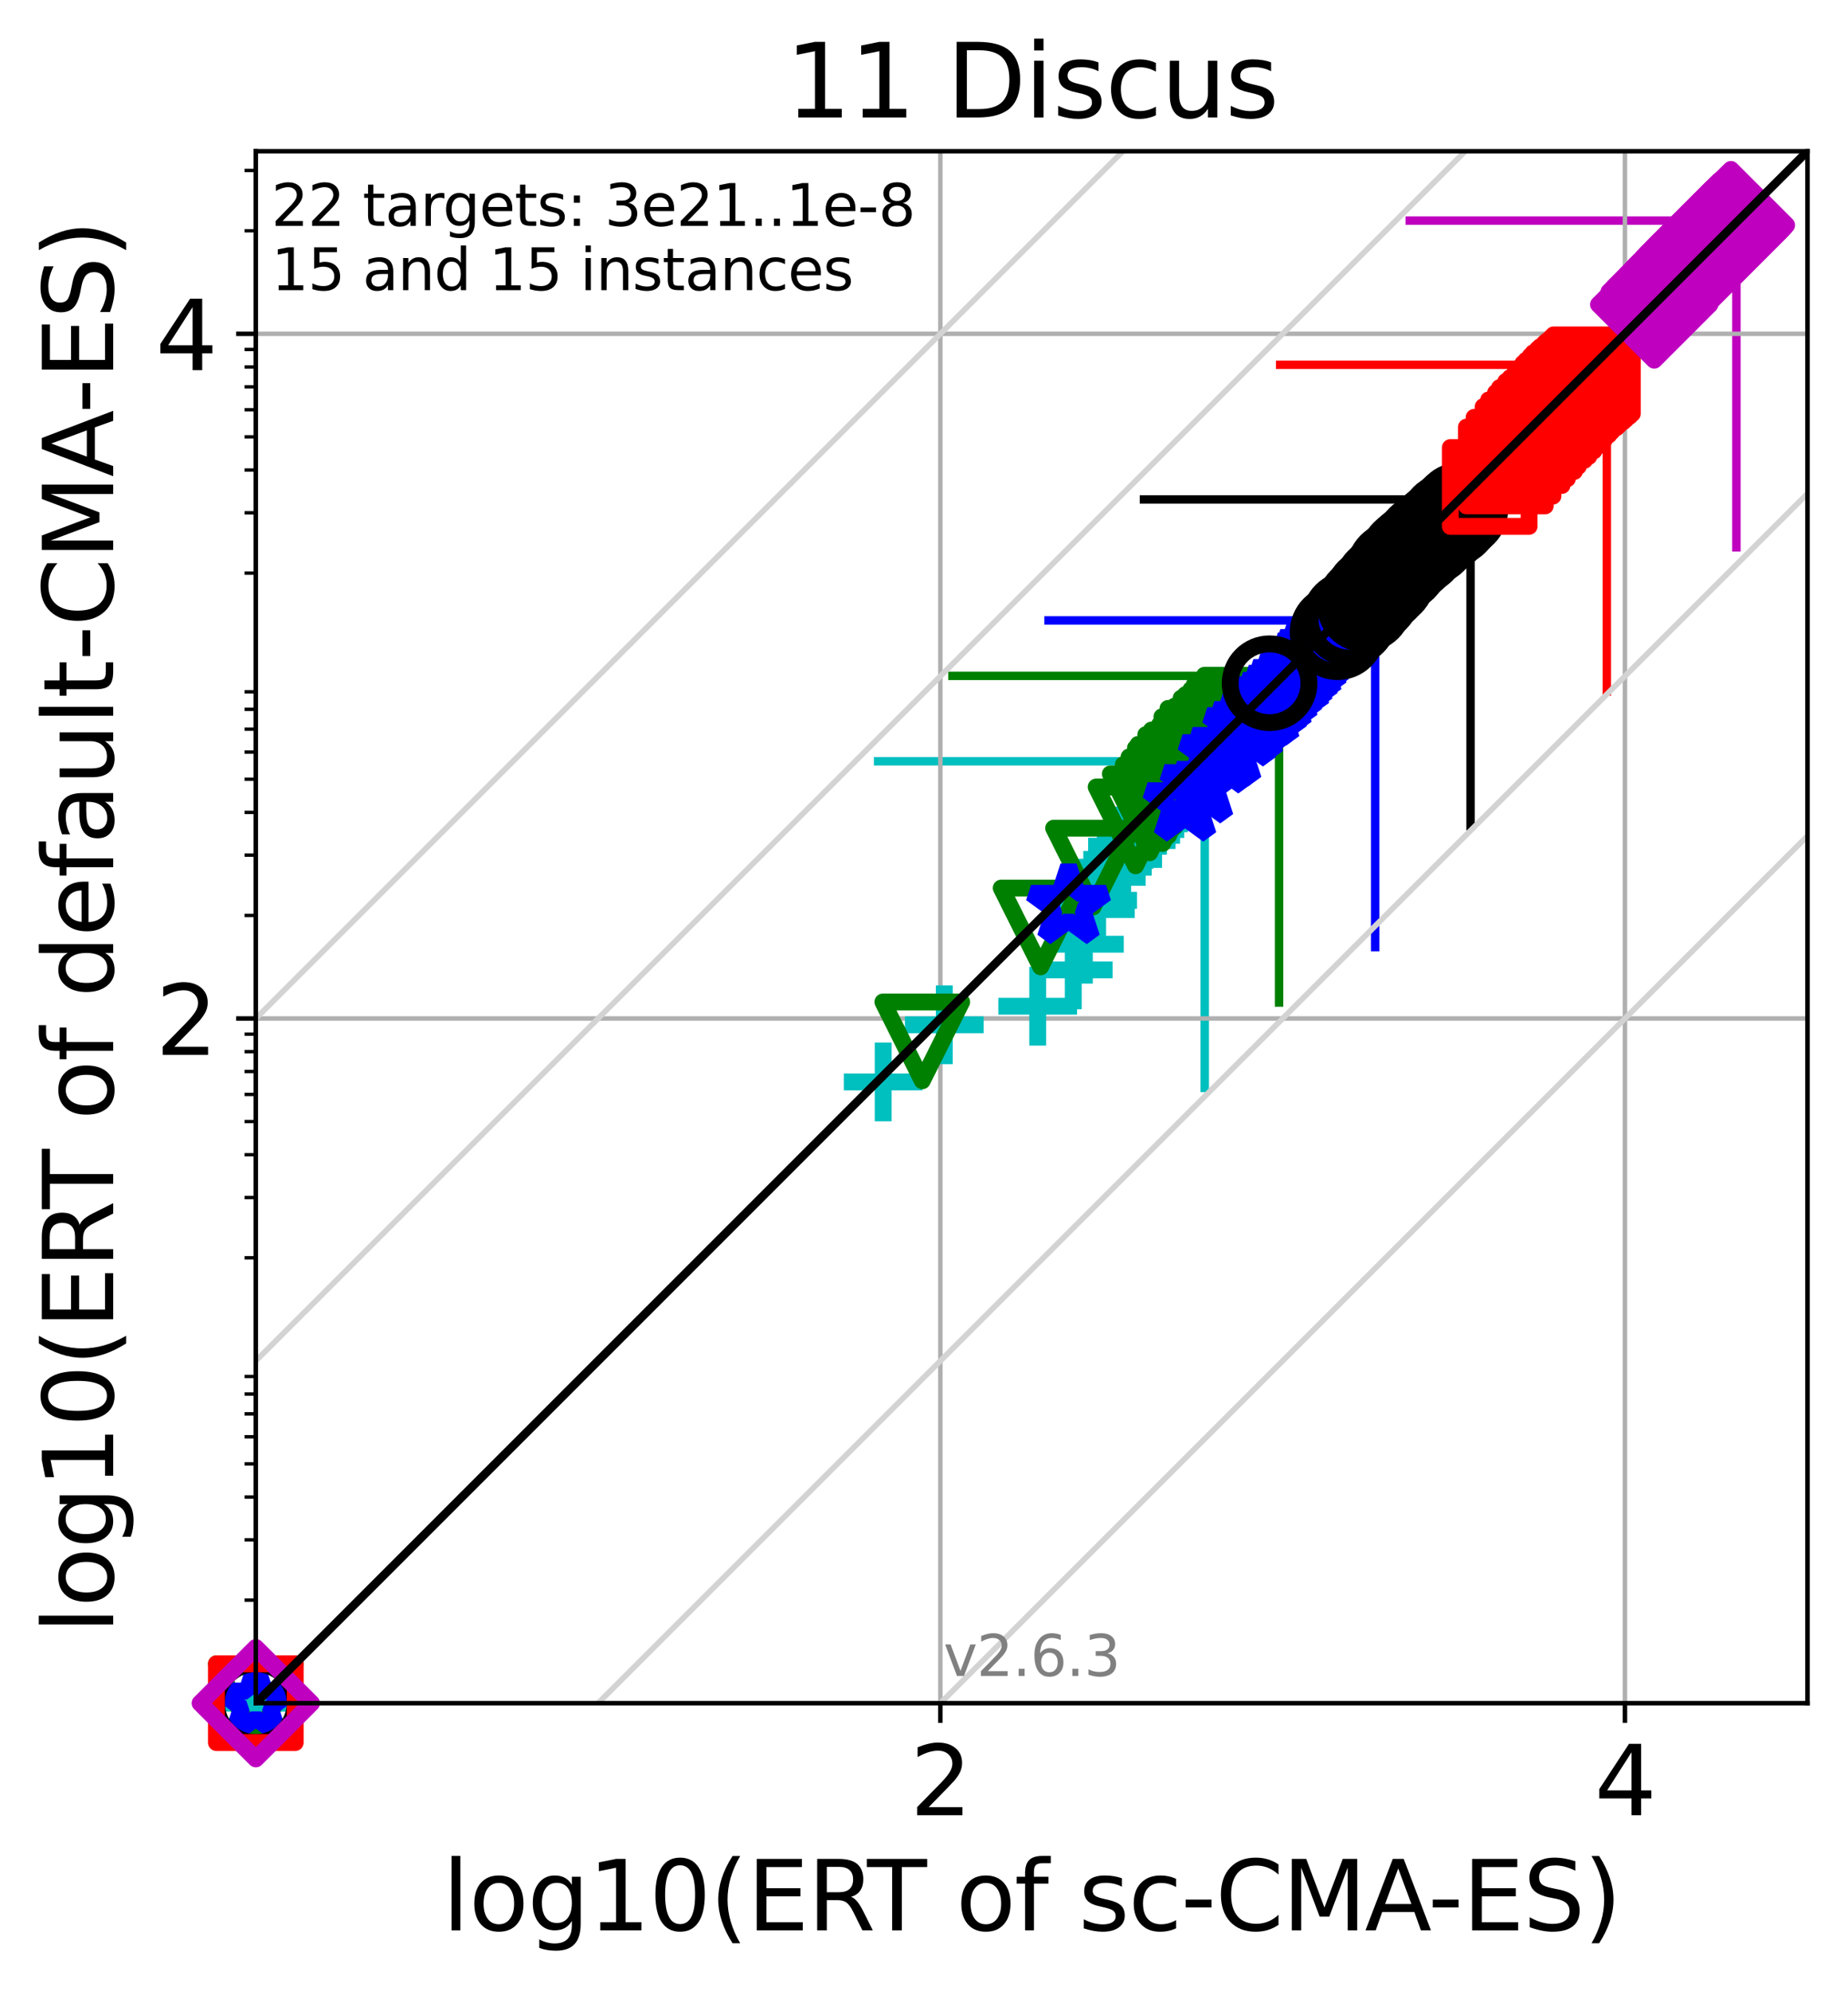<?xml version="1.0" encoding="utf-8" standalone="no"?>
<!DOCTYPE svg PUBLIC "-//W3C//DTD SVG 1.1//EN"
  "http://www.w3.org/Graphics/SVG/1.1/DTD/svg11.dtd">
<svg xmlns:xlink="http://www.w3.org/1999/xlink" width="328.469pt" height="353.783pt" viewBox="0 0 328.469 353.783" xmlns="http://www.w3.org/2000/svg" version="1.1">
 <defs>
  <style type="text/css">*{stroke-linejoin: round; stroke-linecap: butt}</style>
 </defs>
 <g id="figure_1">
  <g id="patch_1">
   <path d="M 0 353.783 
L 328.469 353.783 
L 328.469 0 
L 0 0 
z
" style="fill: #ffffff"/>
  </g>
  <g id="axes_1">
   <g id="patch_2">
    <path d="M 45.469 302.677 
L 321.269 302.677 
L 321.269 26.877 
L 45.469 26.877 
z
" style="fill: #ffffff"/>
   </g>
   <g id="line2d_1">
    <path d="M 214.133 193.348 
L 214.133 135.293 
" clip-path="url(#p797f1139d2)" style="fill: none; stroke: #00bfbf; stroke-width: 1.5; stroke-linecap: square"/>
   </g>
   <g id="line2d_2">
    <path d="M 156.078 135.293 
L 214.133 135.293 
" clip-path="url(#p797f1139d2)" style="fill: none; stroke: #00bfbf; stroke-width: 1.5; stroke-linecap: square"/>
   </g>
   <g id="line2d_3">
    <path d="M 227.343 178.163 
L 227.343 120.109 
" clip-path="url(#p797f1139d2)" style="fill: none; stroke: #008000; stroke-width: 1.5; stroke-linecap: square"/>
   </g>
   <g id="line2d_4">
    <path d="M 169.288 120.109 
L 227.343 120.109 
" clip-path="url(#p797f1139d2)" style="fill: none; stroke: #008000; stroke-width: 1.5; stroke-linecap: square"/>
   </g>
   <g id="line2d_5">
    <path d="M 244.424 168.308 
L 244.424 110.253 
" clip-path="url(#p797f1139d2)" style="fill: none; stroke: #0000ff; stroke-width: 1.5; stroke-linecap: square"/>
   </g>
   <g id="line2d_6">
    <path d="M 186.369 110.253 
L 244.424 110.253 
" clip-path="url(#p797f1139d2)" style="fill: none; stroke: #0000ff; stroke-width: 1.5; stroke-linecap: square"/>
   </g>
   <g id="line2d_7">
    <path d="M 261.385 146.815 
L 261.385 88.76 
" clip-path="url(#p797f1139d2)" style="fill: none; stroke: #000000; stroke-width: 1.5; stroke-linecap: square"/>
   </g>
   <g id="line2d_8">
    <path d="M 203.331 88.76 
L 261.385 88.76 
" clip-path="url(#p797f1139d2)" style="fill: none; stroke: #000000; stroke-width: 1.5; stroke-linecap: square"/>
   </g>
   <g id="line2d_9">
    <path d="M 285.599 122.887 
L 285.599 64.832 
" clip-path="url(#p797f1139d2)" style="fill: none; stroke: #ff0000; stroke-width: 1.5; stroke-linecap: square"/>
   </g>
   <g id="line2d_10">
    <path d="M 227.544 64.832 
L 285.599 64.832 
" clip-path="url(#p797f1139d2)" style="fill: none; stroke: #ff0000; stroke-width: 1.5; stroke-linecap: square"/>
   </g>
   <g id="line2d_11">
    <path d="M 308.632 97.262 
L 308.632 39.207 
" clip-path="url(#p797f1139d2)" style="fill: none; stroke: #bf00bf; stroke-width: 1.5; stroke-linecap: square"/>
   </g>
   <g id="line2d_12">
    <path d="M 250.578 39.207 
L 308.632 39.207 
" clip-path="url(#p797f1139d2)" style="fill: none; stroke: #bf00bf; stroke-width: 1.5; stroke-linecap: square"/>
   </g>
   <g id="matplotlib.axis_1">
    <g id="xtick_1">
     <g id="line2d_13">
      <path d="M 167.146 302.677 
L 167.146 26.877 
" clip-path="url(#p797f1139d2)" style="fill: none; stroke: #b0b0b0; stroke-width: 0.8; stroke-linecap: square"/>
     </g>
     <g id="line2d_14">
      <defs>
       <path id="mfa1261b500" d="M 0 0 
L 0 3.5 
" style="stroke: #000000; stroke-width: 0.8"/>
      </defs>
      <g>
       <use xlink:href="#mfa1261b500" x="167.146" y="302.677" style="stroke: #000000; stroke-width: 0.8"/>
      </g>
     </g>
     <g id="text_1">
      <!-- 2 -->
      <g transform="translate(161.738 322.595)scale(0.17 -0.17)">
       <defs>
        <path id="DejaVuSans-32" d="M 1228 531 
L 3431 531 
L 3431 0 
L 469 0 
L 469 531 
Q 828 903 1448 1529 
Q 2069 2156 2228 2338 
Q 2531 2678 2651 2914 
Q 2772 3150 2772 3378 
Q 2772 3750 2511 3984 
Q 2250 4219 1831 4219 
Q 1534 4219 1204 4116 
Q 875 4013 500 3803 
L 500 4441 
Q 881 4594 1212 4672 
Q 1544 4750 1819 4750 
Q 2544 4750 2975 4387 
Q 3406 4025 3406 3419 
Q 3406 3131 3298 2873 
Q 3191 2616 2906 2266 
Q 2828 2175 2409 1742 
Q 1991 1309 1228 531 
z
" transform="scale(0.016)"/>
       </defs>
       <use xlink:href="#DejaVuSans-32"/>
      </g>
     </g>
    </g>
    <g id="xtick_2">
     <g id="line2d_15">
      <path d="M 288.823 302.677 
L 288.823 26.877 
" clip-path="url(#p797f1139d2)" style="fill: none; stroke: #b0b0b0; stroke-width: 0.8; stroke-linecap: square"/>
     </g>
     <g id="line2d_16">
      <g>
       <use xlink:href="#mfa1261b500" x="288.823" y="302.677" style="stroke: #000000; stroke-width: 0.8"/>
      </g>
     </g>
     <g id="text_2">
      <!-- 4 -->
      <g transform="translate(283.415 322.595)scale(0.17 -0.17)">
       <defs>
        <path id="DejaVuSans-34" d="M 2419 4116 
L 825 1625 
L 2419 1625 
L 2419 4116 
z
M 2253 4666 
L 3047 4666 
L 3047 1625 
L 3713 1625 
L 3713 1100 
L 3047 1100 
L 3047 0 
L 2419 0 
L 2419 1100 
L 313 1100 
L 313 1709 
L 2253 4666 
z
" transform="scale(0.016)"/>
       </defs>
       <use xlink:href="#DejaVuSans-34"/>
      </g>
     </g>
    </g>
    <g id="text_3">
     <!-- log10(ERT of sc-CMA-ES) -->
     <g transform="translate(78.619 343.047)scale(0.17 -0.17)">
      <defs>
       <path id="DejaVuSans-6c" d="M 603 4863 
L 1178 4863 
L 1178 0 
L 603 0 
L 603 4863 
z
" transform="scale(0.016)"/>
       <path id="DejaVuSans-6f" d="M 1959 3097 
Q 1497 3097 1228 2736 
Q 959 2375 959 1747 
Q 959 1119 1226 758 
Q 1494 397 1959 397 
Q 2419 397 2687 759 
Q 2956 1122 2956 1747 
Q 2956 2369 2687 2733 
Q 2419 3097 1959 3097 
z
M 1959 3584 
Q 2709 3584 3137 3096 
Q 3566 2609 3566 1747 
Q 3566 888 3137 398 
Q 2709 -91 1959 -91 
Q 1206 -91 779 398 
Q 353 888 353 1747 
Q 353 2609 779 3096 
Q 1206 3584 1959 3584 
z
" transform="scale(0.016)"/>
       <path id="DejaVuSans-67" d="M 2906 1791 
Q 2906 2416 2648 2759 
Q 2391 3103 1925 3103 
Q 1463 3103 1205 2759 
Q 947 2416 947 1791 
Q 947 1169 1205 825 
Q 1463 481 1925 481 
Q 2391 481 2648 825 
Q 2906 1169 2906 1791 
z
M 3481 434 
Q 3481 -459 3084 -895 
Q 2688 -1331 1869 -1331 
Q 1566 -1331 1297 -1286 
Q 1028 -1241 775 -1147 
L 775 -588 
Q 1028 -725 1275 -790 
Q 1522 -856 1778 -856 
Q 2344 -856 2625 -561 
Q 2906 -266 2906 331 
L 2906 616 
Q 2728 306 2450 153 
Q 2172 0 1784 0 
Q 1141 0 747 490 
Q 353 981 353 1791 
Q 353 2603 747 3093 
Q 1141 3584 1784 3584 
Q 2172 3584 2450 3431 
Q 2728 3278 2906 2969 
L 2906 3500 
L 3481 3500 
L 3481 434 
z
" transform="scale(0.016)"/>
       <path id="DejaVuSans-31" d="M 794 531 
L 1825 531 
L 1825 4091 
L 703 3866 
L 703 4441 
L 1819 4666 
L 2450 4666 
L 2450 531 
L 3481 531 
L 3481 0 
L 794 0 
L 794 531 
z
" transform="scale(0.016)"/>
       <path id="DejaVuSans-30" d="M 2034 4250 
Q 1547 4250 1301 3770 
Q 1056 3291 1056 2328 
Q 1056 1369 1301 889 
Q 1547 409 2034 409 
Q 2525 409 2770 889 
Q 3016 1369 3016 2328 
Q 3016 3291 2770 3770 
Q 2525 4250 2034 4250 
z
M 2034 4750 
Q 2819 4750 3233 4129 
Q 3647 3509 3647 2328 
Q 3647 1150 3233 529 
Q 2819 -91 2034 -91 
Q 1250 -91 836 529 
Q 422 1150 422 2328 
Q 422 3509 836 4129 
Q 1250 4750 2034 4750 
z
" transform="scale(0.016)"/>
       <path id="DejaVuSans-28" d="M 1984 4856 
Q 1566 4138 1362 3434 
Q 1159 2731 1159 2009 
Q 1159 1288 1364 580 
Q 1569 -128 1984 -844 
L 1484 -844 
Q 1016 -109 783 600 
Q 550 1309 550 2009 
Q 550 2706 781 3412 
Q 1013 4119 1484 4856 
L 1984 4856 
z
" transform="scale(0.016)"/>
       <path id="DejaVuSans-45" d="M 628 4666 
L 3578 4666 
L 3578 4134 
L 1259 4134 
L 1259 2753 
L 3481 2753 
L 3481 2222 
L 1259 2222 
L 1259 531 
L 3634 531 
L 3634 0 
L 628 0 
L 628 4666 
z
" transform="scale(0.016)"/>
       <path id="DejaVuSans-52" d="M 2841 2188 
Q 3044 2119 3236 1894 
Q 3428 1669 3622 1275 
L 4263 0 
L 3584 0 
L 2988 1197 
Q 2756 1666 2539 1819 
Q 2322 1972 1947 1972 
L 1259 1972 
L 1259 0 
L 628 0 
L 628 4666 
L 2053 4666 
Q 2853 4666 3247 4331 
Q 3641 3997 3641 3322 
Q 3641 2881 3436 2590 
Q 3231 2300 2841 2188 
z
M 1259 4147 
L 1259 2491 
L 2053 2491 
Q 2509 2491 2742 2702 
Q 2975 2913 2975 3322 
Q 2975 3731 2742 3939 
Q 2509 4147 2053 4147 
L 1259 4147 
z
" transform="scale(0.016)"/>
       <path id="DejaVuSans-54" d="M -19 4666 
L 3928 4666 
L 3928 4134 
L 2272 4134 
L 2272 0 
L 1638 0 
L 1638 4134 
L -19 4134 
L -19 4666 
z
" transform="scale(0.016)"/>
       <path id="DejaVuSans-20" transform="scale(0.016)"/>
       <path id="DejaVuSans-66" d="M 2375 4863 
L 2375 4384 
L 1825 4384 
Q 1516 4384 1395 4259 
Q 1275 4134 1275 3809 
L 1275 3500 
L 2222 3500 
L 2222 3053 
L 1275 3053 
L 1275 0 
L 697 0 
L 697 3053 
L 147 3053 
L 147 3500 
L 697 3500 
L 697 3744 
Q 697 4328 969 4595 
Q 1241 4863 1831 4863 
L 2375 4863 
z
" transform="scale(0.016)"/>
       <path id="DejaVuSans-73" d="M 2834 3397 
L 2834 2853 
Q 2591 2978 2328 3040 
Q 2066 3103 1784 3103 
Q 1356 3103 1142 2972 
Q 928 2841 928 2578 
Q 928 2378 1081 2264 
Q 1234 2150 1697 2047 
L 1894 2003 
Q 2506 1872 2764 1633 
Q 3022 1394 3022 966 
Q 3022 478 2636 193 
Q 2250 -91 1575 -91 
Q 1294 -91 989 -36 
Q 684 19 347 128 
L 347 722 
Q 666 556 975 473 
Q 1284 391 1588 391 
Q 1994 391 2212 530 
Q 2431 669 2431 922 
Q 2431 1156 2273 1281 
Q 2116 1406 1581 1522 
L 1381 1569 
Q 847 1681 609 1914 
Q 372 2147 372 2553 
Q 372 3047 722 3315 
Q 1072 3584 1716 3584 
Q 2034 3584 2315 3537 
Q 2597 3491 2834 3397 
z
" transform="scale(0.016)"/>
       <path id="DejaVuSans-63" d="M 3122 3366 
L 3122 2828 
Q 2878 2963 2633 3030 
Q 2388 3097 2138 3097 
Q 1578 3097 1268 2742 
Q 959 2388 959 1747 
Q 959 1106 1268 751 
Q 1578 397 2138 397 
Q 2388 397 2633 464 
Q 2878 531 3122 666 
L 3122 134 
Q 2881 22 2623 -34 
Q 2366 -91 2075 -91 
Q 1284 -91 818 406 
Q 353 903 353 1747 
Q 353 2603 823 3093 
Q 1294 3584 2113 3584 
Q 2378 3584 2631 3529 
Q 2884 3475 3122 3366 
z
" transform="scale(0.016)"/>
       <path id="DejaVuSans-2d" d="M 313 2009 
L 1997 2009 
L 1997 1497 
L 313 1497 
L 313 2009 
z
" transform="scale(0.016)"/>
       <path id="DejaVuSans-43" d="M 4122 4306 
L 4122 3641 
Q 3803 3938 3442 4084 
Q 3081 4231 2675 4231 
Q 1875 4231 1450 3742 
Q 1025 3253 1025 2328 
Q 1025 1406 1450 917 
Q 1875 428 2675 428 
Q 3081 428 3442 575 
Q 3803 722 4122 1019 
L 4122 359 
Q 3791 134 3420 21 
Q 3050 -91 2638 -91 
Q 1578 -91 968 557 
Q 359 1206 359 2328 
Q 359 3453 968 4101 
Q 1578 4750 2638 4750 
Q 3056 4750 3426 4639 
Q 3797 4528 4122 4306 
z
" transform="scale(0.016)"/>
       <path id="DejaVuSans-4d" d="M 628 4666 
L 1569 4666 
L 2759 1491 
L 3956 4666 
L 4897 4666 
L 4897 0 
L 4281 0 
L 4281 4097 
L 3078 897 
L 2444 897 
L 1241 4097 
L 1241 0 
L 628 0 
L 628 4666 
z
" transform="scale(0.016)"/>
       <path id="DejaVuSans-41" d="M 2188 4044 
L 1331 1722 
L 3047 1722 
L 2188 4044 
z
M 1831 4666 
L 2547 4666 
L 4325 0 
L 3669 0 
L 3244 1197 
L 1141 1197 
L 716 0 
L 50 0 
L 1831 4666 
z
" transform="scale(0.016)"/>
       <path id="DejaVuSans-53" d="M 3425 4513 
L 3425 3897 
Q 3066 4069 2747 4153 
Q 2428 4238 2131 4238 
Q 1616 4238 1336 4038 
Q 1056 3838 1056 3469 
Q 1056 3159 1242 3001 
Q 1428 2844 1947 2747 
L 2328 2669 
Q 3034 2534 3370 2195 
Q 3706 1856 3706 1288 
Q 3706 609 3251 259 
Q 2797 -91 1919 -91 
Q 1588 -91 1214 -16 
Q 841 59 441 206 
L 441 856 
Q 825 641 1194 531 
Q 1563 422 1919 422 
Q 2459 422 2753 634 
Q 3047 847 3047 1241 
Q 3047 1584 2836 1778 
Q 2625 1972 2144 2069 
L 1759 2144 
Q 1053 2284 737 2584 
Q 422 2884 422 3419 
Q 422 4038 858 4394 
Q 1294 4750 2059 4750 
Q 2388 4750 2728 4690 
Q 3069 4631 3425 4513 
z
" transform="scale(0.016)"/>
       <path id="DejaVuSans-29" d="M 513 4856 
L 1013 4856 
Q 1481 4119 1714 3412 
Q 1947 2706 1947 2009 
Q 1947 1309 1714 600 
Q 1481 -109 1013 -844 
L 513 -844 
Q 928 -128 1133 580 
Q 1338 1288 1338 2009 
Q 1338 2731 1133 3434 
Q 928 4138 513 4856 
z
" transform="scale(0.016)"/>
      </defs>
      <use xlink:href="#DejaVuSans-6c"/>
      <use xlink:href="#DejaVuSans-6f" x="27.783"/>
      <use xlink:href="#DejaVuSans-67" x="88.965"/>
      <use xlink:href="#DejaVuSans-31" x="152.441"/>
      <use xlink:href="#DejaVuSans-30" x="216.064"/>
      <use xlink:href="#DejaVuSans-28" x="279.688"/>
      <use xlink:href="#DejaVuSans-45" x="318.701"/>
      <use xlink:href="#DejaVuSans-52" x="381.885"/>
      <use xlink:href="#DejaVuSans-54" x="444.117"/>
      <use xlink:href="#DejaVuSans-20" x="505.201"/>
      <use xlink:href="#DejaVuSans-6f" x="536.988"/>
      <use xlink:href="#DejaVuSans-66" x="598.17"/>
      <use xlink:href="#DejaVuSans-20" x="633.375"/>
      <use xlink:href="#DejaVuSans-73" x="665.162"/>
      <use xlink:href="#DejaVuSans-63" x="717.262"/>
      <use xlink:href="#DejaVuSans-2d" x="772.242"/>
      <use xlink:href="#DejaVuSans-43" x="808.326"/>
      <use xlink:href="#DejaVuSans-4d" x="878.15"/>
      <use xlink:href="#DejaVuSans-41" x="964.43"/>
      <use xlink:href="#DejaVuSans-2d" x="1030.588"/>
      <use xlink:href="#DejaVuSans-45" x="1066.672"/>
      <use xlink:href="#DejaVuSans-53" x="1129.855"/>
      <use xlink:href="#DejaVuSans-29" x="1193.332"/>
     </g>
    </g>
   </g>
   <g id="matplotlib.axis_2">
    <g id="ytick_1">
     <g id="line2d_17">
      <path d="M 45.469 181 
L 321.269 181 
" clip-path="url(#p797f1139d2)" style="fill: none; stroke: #b0b0b0; stroke-width: 0.8; stroke-linecap: square"/>
     </g>
     <g id="line2d_18">
      <defs>
       <path id="m62e7777a64" d="M 0 0 
L -3.5 0 
" style="stroke: #000000; stroke-width: 0.8"/>
      </defs>
      <g>
       <use xlink:href="#m62e7777a64" x="45.469" y="181" style="stroke: #000000; stroke-width: 0.8"/>
      </g>
     </g>
     <g id="text_4">
      <!-- 2 -->
      <g transform="translate(27.653 187.459)scale(0.17 -0.17)">
       <use xlink:href="#DejaVuSans-32"/>
      </g>
     </g>
    </g>
    <g id="ytick_2">
     <g id="line2d_19">
      <path d="M 45.469 59.323 
L 321.269 59.323 
" clip-path="url(#p797f1139d2)" style="fill: none; stroke: #b0b0b0; stroke-width: 0.8; stroke-linecap: square"/>
     </g>
     <g id="line2d_20">
      <g>
       <use xlink:href="#m62e7777a64" x="45.469" y="59.323" style="stroke: #000000; stroke-width: 0.8"/>
      </g>
     </g>
     <g id="text_5">
      <!-- 4 -->
      <g transform="translate(27.653 65.781)scale(0.17 -0.17)">
       <use xlink:href="#DejaVuSans-34"/>
      </g>
     </g>
    </g>
    <g id="ytick_3">
     <g id="line2d_21">
      <defs>
       <path id="m77216c4bfe" d="M 0 0 
L -2 0 
" style="stroke: #000000; stroke-width: 0.6"/>
      </defs>
      <g>
       <use xlink:href="#m77216c4bfe" x="45.469" y="284.363" style="stroke: #000000; stroke-width: 0.6"/>
      </g>
     </g>
    </g>
    <g id="ytick_4">
     <g id="line2d_22">
      <g>
       <use xlink:href="#m77216c4bfe" x="45.469" y="273.65" style="stroke: #000000; stroke-width: 0.6"/>
      </g>
     </g>
    </g>
    <g id="ytick_5">
     <g id="line2d_23">
      <g>
       <use xlink:href="#m77216c4bfe" x="45.469" y="266.049" style="stroke: #000000; stroke-width: 0.6"/>
      </g>
     </g>
    </g>
    <g id="ytick_6">
     <g id="line2d_24">
      <g>
       <use xlink:href="#m77216c4bfe" x="45.469" y="260.153" style="stroke: #000000; stroke-width: 0.6"/>
      </g>
     </g>
    </g>
    <g id="ytick_7">
     <g id="line2d_25">
      <g>
       <use xlink:href="#m77216c4bfe" x="45.469" y="255.336" style="stroke: #000000; stroke-width: 0.6"/>
      </g>
     </g>
    </g>
    <g id="ytick_8">
     <g id="line2d_26">
      <g>
       <use xlink:href="#m77216c4bfe" x="45.469" y="251.263" style="stroke: #000000; stroke-width: 0.6"/>
      </g>
     </g>
    </g>
    <g id="ytick_9">
     <g id="line2d_27">
      <g>
       <use xlink:href="#m77216c4bfe" x="45.469" y="247.734" style="stroke: #000000; stroke-width: 0.6"/>
      </g>
     </g>
    </g>
    <g id="ytick_10">
     <g id="line2d_28">
      <g>
       <use xlink:href="#m77216c4bfe" x="45.469" y="244.622" style="stroke: #000000; stroke-width: 0.6"/>
      </g>
     </g>
    </g>
    <g id="ytick_11">
     <g id="line2d_29">
      <g>
       <use xlink:href="#m77216c4bfe" x="45.469" y="223.524" style="stroke: #000000; stroke-width: 0.6"/>
      </g>
     </g>
    </g>
    <g id="ytick_12">
     <g id="line2d_30">
      <g>
       <use xlink:href="#m77216c4bfe" x="45.469" y="212.811" style="stroke: #000000; stroke-width: 0.6"/>
      </g>
     </g>
    </g>
    <g id="ytick_13">
     <g id="line2d_31">
      <g>
       <use xlink:href="#m77216c4bfe" x="45.469" y="205.21" style="stroke: #000000; stroke-width: 0.6"/>
      </g>
     </g>
    </g>
    <g id="ytick_14">
     <g id="line2d_32">
      <g>
       <use xlink:href="#m77216c4bfe" x="45.469" y="199.314" style="stroke: #000000; stroke-width: 0.6"/>
      </g>
     </g>
    </g>
    <g id="ytick_15">
     <g id="line2d_33">
      <g>
       <use xlink:href="#m77216c4bfe" x="45.469" y="194.497" style="stroke: #000000; stroke-width: 0.6"/>
      </g>
     </g>
    </g>
    <g id="ytick_16">
     <g id="line2d_34">
      <g>
       <use xlink:href="#m77216c4bfe" x="45.469" y="190.424" style="stroke: #000000; stroke-width: 0.6"/>
      </g>
     </g>
    </g>
    <g id="ytick_17">
     <g id="line2d_35">
      <g>
       <use xlink:href="#m77216c4bfe" x="45.469" y="186.896" style="stroke: #000000; stroke-width: 0.6"/>
      </g>
     </g>
    </g>
    <g id="ytick_18">
     <g id="line2d_36">
      <g>
       <use xlink:href="#m77216c4bfe" x="45.469" y="183.784" style="stroke: #000000; stroke-width: 0.6"/>
      </g>
     </g>
    </g>
    <g id="ytick_19">
     <g id="line2d_37">
      <g>
       <use xlink:href="#m77216c4bfe" x="45.469" y="162.686" style="stroke: #000000; stroke-width: 0.6"/>
      </g>
     </g>
    </g>
    <g id="ytick_20">
     <g id="line2d_38">
      <g>
       <use xlink:href="#m77216c4bfe" x="45.469" y="151.973" style="stroke: #000000; stroke-width: 0.6"/>
      </g>
     </g>
    </g>
    <g id="ytick_21">
     <g id="line2d_39">
      <g>
       <use xlink:href="#m77216c4bfe" x="45.469" y="144.372" style="stroke: #000000; stroke-width: 0.6"/>
      </g>
     </g>
    </g>
    <g id="ytick_22">
     <g id="line2d_40">
      <g>
       <use xlink:href="#m77216c4bfe" x="45.469" y="138.476" style="stroke: #000000; stroke-width: 0.6"/>
      </g>
     </g>
    </g>
    <g id="ytick_23">
     <g id="line2d_41">
      <g>
       <use xlink:href="#m77216c4bfe" x="45.469" y="133.658" style="stroke: #000000; stroke-width: 0.6"/>
      </g>
     </g>
    </g>
    <g id="ytick_24">
     <g id="line2d_42">
      <g>
       <use xlink:href="#m77216c4bfe" x="45.469" y="129.585" style="stroke: #000000; stroke-width: 0.6"/>
      </g>
     </g>
    </g>
    <g id="ytick_25">
     <g id="line2d_43">
      <g>
       <use xlink:href="#m77216c4bfe" x="45.469" y="126.057" style="stroke: #000000; stroke-width: 0.6"/>
      </g>
     </g>
    </g>
    <g id="ytick_26">
     <g id="line2d_44">
      <g>
       <use xlink:href="#m77216c4bfe" x="45.469" y="122.945" style="stroke: #000000; stroke-width: 0.6"/>
      </g>
     </g>
    </g>
    <g id="ytick_27">
     <g id="line2d_45">
      <g>
       <use xlink:href="#m77216c4bfe" x="45.469" y="101.847" style="stroke: #000000; stroke-width: 0.6"/>
      </g>
     </g>
    </g>
    <g id="ytick_28">
     <g id="line2d_46">
      <g>
       <use xlink:href="#m77216c4bfe" x="45.469" y="91.134" style="stroke: #000000; stroke-width: 0.6"/>
      </g>
     </g>
    </g>
    <g id="ytick_29">
     <g id="line2d_47">
      <g>
       <use xlink:href="#m77216c4bfe" x="45.469" y="83.533" style="stroke: #000000; stroke-width: 0.6"/>
      </g>
     </g>
    </g>
    <g id="ytick_30">
     <g id="line2d_48">
      <g>
       <use xlink:href="#m77216c4bfe" x="45.469" y="77.637" style="stroke: #000000; stroke-width: 0.6"/>
      </g>
     </g>
    </g>
    <g id="ytick_31">
     <g id="line2d_49">
      <g>
       <use xlink:href="#m77216c4bfe" x="45.469" y="72.82" style="stroke: #000000; stroke-width: 0.6"/>
      </g>
     </g>
    </g>
    <g id="ytick_32">
     <g id="line2d_50">
      <g>
       <use xlink:href="#m77216c4bfe" x="45.469" y="68.747" style="stroke: #000000; stroke-width: 0.6"/>
      </g>
     </g>
    </g>
    <g id="ytick_33">
     <g id="line2d_51">
      <g>
       <use xlink:href="#m77216c4bfe" x="45.469" y="65.219" style="stroke: #000000; stroke-width: 0.6"/>
      </g>
     </g>
    </g>
    <g id="ytick_34">
     <g id="line2d_52">
      <g>
       <use xlink:href="#m77216c4bfe" x="45.469" y="62.107" style="stroke: #000000; stroke-width: 0.6"/>
      </g>
     </g>
    </g>
    <g id="ytick_35">
     <g id="line2d_53">
      <g>
       <use xlink:href="#m77216c4bfe" x="45.469" y="41.009" style="stroke: #000000; stroke-width: 0.6"/>
      </g>
     </g>
    </g>
    <g id="ytick_36">
     <g id="line2d_54">
      <g>
       <use xlink:href="#m77216c4bfe" x="45.469" y="30.295" style="stroke: #000000; stroke-width: 0.6"/>
      </g>
     </g>
    </g>
    <g id="text_6">
     <!-- log10(ERT of default-CMA-ES) -->
     <g transform="translate(20.117 290.334)rotate(-90)scale(0.17 -0.17)">
      <defs>
       <path id="DejaVuSans-64" d="M 2906 2969 
L 2906 4863 
L 3481 4863 
L 3481 0 
L 2906 0 
L 2906 525 
Q 2725 213 2448 61 
Q 2172 -91 1784 -91 
Q 1150 -91 751 415 
Q 353 922 353 1747 
Q 353 2572 751 3078 
Q 1150 3584 1784 3584 
Q 2172 3584 2448 3432 
Q 2725 3281 2906 2969 
z
M 947 1747 
Q 947 1113 1208 752 
Q 1469 391 1925 391 
Q 2381 391 2643 752 
Q 2906 1113 2906 1747 
Q 2906 2381 2643 2742 
Q 2381 3103 1925 3103 
Q 1469 3103 1208 2742 
Q 947 2381 947 1747 
z
" transform="scale(0.016)"/>
       <path id="DejaVuSans-65" d="M 3597 1894 
L 3597 1613 
L 953 1613 
Q 991 1019 1311 708 
Q 1631 397 2203 397 
Q 2534 397 2845 478 
Q 3156 559 3463 722 
L 3463 178 
Q 3153 47 2828 -22 
Q 2503 -91 2169 -91 
Q 1331 -91 842 396 
Q 353 884 353 1716 
Q 353 2575 817 3079 
Q 1281 3584 2069 3584 
Q 2775 3584 3186 3129 
Q 3597 2675 3597 1894 
z
M 3022 2063 
Q 3016 2534 2758 2815 
Q 2500 3097 2075 3097 
Q 1594 3097 1305 2825 
Q 1016 2553 972 2059 
L 3022 2063 
z
" transform="scale(0.016)"/>
       <path id="DejaVuSans-61" d="M 2194 1759 
Q 1497 1759 1228 1600 
Q 959 1441 959 1056 
Q 959 750 1161 570 
Q 1363 391 1709 391 
Q 2188 391 2477 730 
Q 2766 1069 2766 1631 
L 2766 1759 
L 2194 1759 
z
M 3341 1997 
L 3341 0 
L 2766 0 
L 2766 531 
Q 2569 213 2275 61 
Q 1981 -91 1556 -91 
Q 1019 -91 701 211 
Q 384 513 384 1019 
Q 384 1609 779 1909 
Q 1175 2209 1959 2209 
L 2766 2209 
L 2766 2266 
Q 2766 2663 2505 2880 
Q 2244 3097 1772 3097 
Q 1472 3097 1187 3025 
Q 903 2953 641 2809 
L 641 3341 
Q 956 3463 1253 3523 
Q 1550 3584 1831 3584 
Q 2591 3584 2966 3190 
Q 3341 2797 3341 1997 
z
" transform="scale(0.016)"/>
       <path id="DejaVuSans-75" d="M 544 1381 
L 544 3500 
L 1119 3500 
L 1119 1403 
Q 1119 906 1312 657 
Q 1506 409 1894 409 
Q 2359 409 2629 706 
Q 2900 1003 2900 1516 
L 2900 3500 
L 3475 3500 
L 3475 0 
L 2900 0 
L 2900 538 
Q 2691 219 2414 64 
Q 2138 -91 1772 -91 
Q 1169 -91 856 284 
Q 544 659 544 1381 
z
M 1991 3584 
L 1991 3584 
z
" transform="scale(0.016)"/>
       <path id="DejaVuSans-74" d="M 1172 4494 
L 1172 3500 
L 2356 3500 
L 2356 3053 
L 1172 3053 
L 1172 1153 
Q 1172 725 1289 603 
Q 1406 481 1766 481 
L 2356 481 
L 2356 0 
L 1766 0 
Q 1100 0 847 248 
Q 594 497 594 1153 
L 594 3053 
L 172 3053 
L 172 3500 
L 594 3500 
L 594 4494 
L 1172 4494 
z
" transform="scale(0.016)"/>
      </defs>
      <use xlink:href="#DejaVuSans-6c"/>
      <use xlink:href="#DejaVuSans-6f" x="27.783"/>
      <use xlink:href="#DejaVuSans-67" x="88.965"/>
      <use xlink:href="#DejaVuSans-31" x="152.441"/>
      <use xlink:href="#DejaVuSans-30" x="216.064"/>
      <use xlink:href="#DejaVuSans-28" x="279.688"/>
      <use xlink:href="#DejaVuSans-45" x="318.701"/>
      <use xlink:href="#DejaVuSans-52" x="381.885"/>
      <use xlink:href="#DejaVuSans-54" x="444.117"/>
      <use xlink:href="#DejaVuSans-20" x="505.201"/>
      <use xlink:href="#DejaVuSans-6f" x="536.988"/>
      <use xlink:href="#DejaVuSans-66" x="598.17"/>
      <use xlink:href="#DejaVuSans-20" x="633.375"/>
      <use xlink:href="#DejaVuSans-64" x="665.162"/>
      <use xlink:href="#DejaVuSans-65" x="728.639"/>
      <use xlink:href="#DejaVuSans-66" x="790.162"/>
      <use xlink:href="#DejaVuSans-61" x="825.367"/>
      <use xlink:href="#DejaVuSans-75" x="886.646"/>
      <use xlink:href="#DejaVuSans-6c" x="950.025"/>
      <use xlink:href="#DejaVuSans-74" x="977.809"/>
      <use xlink:href="#DejaVuSans-2d" x="1017.018"/>
      <use xlink:href="#DejaVuSans-43" x="1053.102"/>
      <use xlink:href="#DejaVuSans-4d" x="1122.926"/>
      <use xlink:href="#DejaVuSans-41" x="1209.205"/>
      <use xlink:href="#DejaVuSans-2d" x="1275.363"/>
      <use xlink:href="#DejaVuSans-45" x="1311.447"/>
      <use xlink:href="#DejaVuSans-53" x="1374.631"/>
      <use xlink:href="#DejaVuSans-29" x="1438.107"/>
     </g>
    </g>
   </g>
   <g id="line2d_55">
    <defs>
     <path id="m76ba3492ae" d="M -7 0 
L 7 0 
M 0 7 
L 0 -7 
" style="stroke: #00bfbf; stroke-width: 3"/>
    </defs>
    <g>
     <use xlink:href="#m76ba3492ae" x="45.469" y="302.677" style="fill-opacity: 0; stroke: #00bfbf; stroke-width: 3"/>
     <use xlink:href="#m76ba3492ae" x="156.982" y="192.274" style="fill-opacity: 0; stroke: #00bfbf; stroke-width: 3"/>
     <use xlink:href="#m76ba3492ae" x="167.842" y="182.115" style="fill-opacity: 0; stroke: #00bfbf; stroke-width: 3"/>
     <use xlink:href="#m76ba3492ae" x="184.446" y="178.82" style="fill-opacity: 0; stroke: #00bfbf; stroke-width: 3"/>
     <use xlink:href="#m76ba3492ae" x="190.765" y="172.363" style="fill-opacity: 0; stroke: #00bfbf; stroke-width: 3"/>
     <use xlink:href="#m76ba3492ae" x="192.743" y="167.801" style="fill-opacity: 0; stroke: #00bfbf; stroke-width: 3"/>
     <use xlink:href="#m76ba3492ae" x="194.694" y="161.641" style="fill-opacity: 0; stroke: #00bfbf; stroke-width: 3"/>
     <use xlink:href="#m76ba3492ae" x="195.101" y="160" style="fill-opacity: 0; stroke: #00bfbf; stroke-width: 3"/>
     <use xlink:href="#m76ba3492ae" x="196.628" y="155.917" style="fill-opacity: 0; stroke: #00bfbf; stroke-width: 3"/>
     <use xlink:href="#m76ba3492ae" x="197.708" y="154.118" style="fill-opacity: 0; stroke: #00bfbf; stroke-width: 3"/>
     <use xlink:href="#m76ba3492ae" x="199.548" y="152.729" style="fill-opacity: 0; stroke: #00bfbf; stroke-width: 3"/>
     <use xlink:href="#m76ba3492ae" x="200.407" y="150.389" style="fill-opacity: 0; stroke: #00bfbf; stroke-width: 3"/>
     <use xlink:href="#m76ba3492ae" x="201.947" y="149.38" style="fill-opacity: 0; stroke: #00bfbf; stroke-width: 3"/>
     <use xlink:href="#m76ba3492ae" x="202.751" y="148.449" style="fill-opacity: 0; stroke: #00bfbf; stroke-width: 3"/>
     <use xlink:href="#m76ba3492ae" x="203.487" y="147.416" style="fill-opacity: 0; stroke: #00bfbf; stroke-width: 3"/>
     <use xlink:href="#m76ba3492ae" x="204.138" y="146.398" style="fill-opacity: 0; stroke: #00bfbf; stroke-width: 3"/>
     <use xlink:href="#m76ba3492ae" x="204.866" y="144.847" style="fill-opacity: 0; stroke: #00bfbf; stroke-width: 3"/>
     <use xlink:href="#m76ba3492ae" x="205.869" y="144.288" style="fill-opacity: 0; stroke: #00bfbf; stroke-width: 3"/>
     <use xlink:href="#m76ba3492ae" x="206.663" y="143.268" style="fill-opacity: 0; stroke: #00bfbf; stroke-width: 3"/>
     <use xlink:href="#m76ba3492ae" x="207.578" y="142.322" style="fill-opacity: 0; stroke: #00bfbf; stroke-width: 3"/>
     <use xlink:href="#m76ba3492ae" x="208.193" y="141.088" style="fill-opacity: 0; stroke: #00bfbf; stroke-width: 3"/>
     <use xlink:href="#m76ba3492ae" x="209.277" y="140.648" style="fill-opacity: 0; stroke: #00bfbf; stroke-width: 3"/>
    </g>
   </g>
   <g id="line2d_56">
    <defs>
     <path id="m84d2a68a05" d="M -0 7 
L 7 -7 
L -7 -7 
z
" style="stroke: #008000; stroke-width: 3; stroke-linejoin: miter"/>
    </defs>
    <g>
     <use xlink:href="#m84d2a68a05" x="45.469" y="302.677" style="fill-opacity: 0; stroke: #008000; stroke-width: 3; stroke-linejoin: miter"/>
     <use xlink:href="#m84d2a68a05" x="163.928" y="185.067" style="fill-opacity: 0; stroke: #008000; stroke-width: 3; stroke-linejoin: miter"/>
     <use xlink:href="#m84d2a68a05" x="184.963" y="164.822" style="fill-opacity: 0; stroke: #008000; stroke-width: 3; stroke-linejoin: miter"/>
     <use xlink:href="#m84d2a68a05" x="194.281" y="154.182" style="fill-opacity: 0; stroke: #008000; stroke-width: 3; stroke-linejoin: miter"/>
     <use xlink:href="#m84d2a68a05" x="201.838" y="146.863" style="fill-opacity: 0; stroke: #008000; stroke-width: 3; stroke-linejoin: miter"/>
     <use xlink:href="#m84d2a68a05" x="204.354" y="144.539" style="fill-opacity: 0; stroke: #008000; stroke-width: 3; stroke-linejoin: miter"/>
     <use xlink:href="#m84d2a68a05" x="206.659" y="142.89" style="fill-opacity: 0; stroke: #008000; stroke-width: 3; stroke-linejoin: miter"/>
     <use xlink:href="#m84d2a68a05" x="207.677" y="141.527" style="fill-opacity: 0; stroke: #008000; stroke-width: 3; stroke-linejoin: miter"/>
     <use xlink:href="#m84d2a68a05" x="208.822" y="139.931" style="fill-opacity: 0; stroke: #008000; stroke-width: 3; stroke-linejoin: miter"/>
     <use xlink:href="#m84d2a68a05" x="209.287" y="139.295" style="fill-opacity: 0; stroke: #008000; stroke-width: 3; stroke-linejoin: miter"/>
     <use xlink:href="#m84d2a68a05" x="210.659" y="137.565" style="fill-opacity: 0; stroke: #008000; stroke-width: 3; stroke-linejoin: miter"/>
     <use xlink:href="#m84d2a68a05" x="211.658" y="136.741" style="fill-opacity: 0; stroke: #008000; stroke-width: 3; stroke-linejoin: miter"/>
     <use xlink:href="#m84d2a68a05" x="213.083" y="135.795" style="fill-opacity: 0; stroke: #008000; stroke-width: 3; stroke-linejoin: miter"/>
     <use xlink:href="#m84d2a68a05" x="213.522" y="134.388" style="fill-opacity: 0; stroke: #008000; stroke-width: 3; stroke-linejoin: miter"/>
     <use xlink:href="#m84d2a68a05" x="214.608" y="132.9" style="fill-opacity: 0; stroke: #008000; stroke-width: 3; stroke-linejoin: miter"/>
     <use xlink:href="#m84d2a68a05" x="215.791" y="132.493" style="fill-opacity: 0; stroke: #008000; stroke-width: 3; stroke-linejoin: miter"/>
     <use xlink:href="#m84d2a68a05" x="216.929" y="131.076" style="fill-opacity: 0; stroke: #008000; stroke-width: 3; stroke-linejoin: miter"/>
     <use xlink:href="#m84d2a68a05" x="217.72" y="130.437" style="fill-opacity: 0; stroke: #008000; stroke-width: 3; stroke-linejoin: miter"/>
     <use xlink:href="#m84d2a68a05" x="218.656" y="129.565" style="fill-opacity: 0; stroke: #008000; stroke-width: 3; stroke-linejoin: miter"/>
     <use xlink:href="#m84d2a68a05" x="219.295" y="128.644" style="fill-opacity: 0; stroke: #008000; stroke-width: 3; stroke-linejoin: miter"/>
     <use xlink:href="#m84d2a68a05" x="220.461" y="127.918" style="fill-opacity: 0; stroke: #008000; stroke-width: 3; stroke-linejoin: miter"/>
     <use xlink:href="#m84d2a68a05" x="221.081" y="127.012" style="fill-opacity: 0; stroke: #008000; stroke-width: 3; stroke-linejoin: miter"/>
    </g>
   </g>
   <g id="line2d_57">
    <defs>
     <path id="m0f5c13bf7a" d="M 0 -7 
L -1.572 -2.163 
L -6.657 -2.163 
L -2.543 0.826 
L -4.114 5.663 
L -0 2.674 
L 4.114 5.663 
L 2.543 0.826 
L 6.657 -2.163 
L 1.572 -2.163 
z
" style="stroke: #0000ff; stroke-width: 3; stroke-linejoin: bevel"/>
    </defs>
    <g>
     <use xlink:href="#m0f5c13bf7a" x="45.469" y="302.677" style="fill-opacity: 0; stroke: #0000ff; stroke-width: 3; stroke-linejoin: bevel"/>
     <use xlink:href="#m0f5c13bf7a" x="189.923" y="160.915" style="fill-opacity: 0; stroke: #0000ff; stroke-width: 3; stroke-linejoin: bevel"/>
     <use xlink:href="#m0f5c13bf7a" x="210.636" y="142.691" style="fill-opacity: 0; stroke: #0000ff; stroke-width: 3; stroke-linejoin: bevel"/>
     <use xlink:href="#m0f5c13bf7a" x="213.65" y="139.463" style="fill-opacity: 0; stroke: #0000ff; stroke-width: 3; stroke-linejoin: bevel"/>
     <use xlink:href="#m0f5c13bf7a" x="216.859" y="134.141" style="fill-opacity: 0; stroke: #0000ff; stroke-width: 3; stroke-linejoin: bevel"/>
     <use xlink:href="#m0f5c13bf7a" x="218.659" y="132.857" style="fill-opacity: 0; stroke: #0000ff; stroke-width: 3; stroke-linejoin: bevel"/>
     <use xlink:href="#m0f5c13bf7a" x="221.243" y="129.34" style="fill-opacity: 0; stroke: #0000ff; stroke-width: 3; stroke-linejoin: bevel"/>
     <use xlink:href="#m0f5c13bf7a" x="222.502" y="128.258" style="fill-opacity: 0; stroke: #0000ff; stroke-width: 3; stroke-linejoin: bevel"/>
     <use xlink:href="#m0f5c13bf7a" x="224.145" y="126.468" style="fill-opacity: 0; stroke: #0000ff; stroke-width: 3; stroke-linejoin: bevel"/>
     <use xlink:href="#m0f5c13bf7a" x="225.417" y="125.597" style="fill-opacity: 0; stroke: #0000ff; stroke-width: 3; stroke-linejoin: bevel"/>
     <use xlink:href="#m0f5c13bf7a" x="226.726" y="123.847" style="fill-opacity: 0; stroke: #0000ff; stroke-width: 3; stroke-linejoin: bevel"/>
     <use xlink:href="#m0f5c13bf7a" x="227.598" y="123.057" style="fill-opacity: 0; stroke: #0000ff; stroke-width: 3; stroke-linejoin: bevel"/>
     <use xlink:href="#m0f5c13bf7a" x="228.629" y="121.813" style="fill-opacity: 0; stroke: #0000ff; stroke-width: 3; stroke-linejoin: bevel"/>
     <use xlink:href="#m0f5c13bf7a" x="229.441" y="120.787" style="fill-opacity: 0; stroke: #0000ff; stroke-width: 3; stroke-linejoin: bevel"/>
     <use xlink:href="#m0f5c13bf7a" x="230.704" y="119.704" style="fill-opacity: 0; stroke: #0000ff; stroke-width: 3; stroke-linejoin: bevel"/>
     <use xlink:href="#m0f5c13bf7a" x="231.298" y="118.919" style="fill-opacity: 0; stroke: #0000ff; stroke-width: 3; stroke-linejoin: bevel"/>
     <use xlink:href="#m0f5c13bf7a" x="232.213" y="117.943" style="fill-opacity: 0; stroke: #0000ff; stroke-width: 3; stroke-linejoin: bevel"/>
     <use xlink:href="#m0f5c13bf7a" x="232.896" y="117.255" style="fill-opacity: 0; stroke: #0000ff; stroke-width: 3; stroke-linejoin: bevel"/>
     <use xlink:href="#m0f5c13bf7a" x="233.79" y="116.072" style="fill-opacity: 0; stroke: #0000ff; stroke-width: 3; stroke-linejoin: bevel"/>
     <use xlink:href="#m0f5c13bf7a" x="234.224" y="115.457" style="fill-opacity: 0; stroke: #0000ff; stroke-width: 3; stroke-linejoin: bevel"/>
     <use xlink:href="#m0f5c13bf7a" x="235.391" y="114.321" style="fill-opacity: 0; stroke: #0000ff; stroke-width: 3; stroke-linejoin: bevel"/>
     <use xlink:href="#m0f5c13bf7a" x="236.17" y="113.789" style="fill-opacity: 0; stroke: #0000ff; stroke-width: 3; stroke-linejoin: bevel"/>
    </g>
   </g>
   <g id="line2d_58">
    <defs>
     <path id="mc97ef309f9" d="M 0 7 
C 1.856 7 3.637 6.262 4.95 4.95 
C 6.262 3.637 7 1.856 7 0 
C 7 -1.856 6.262 -3.637 4.95 -4.95 
C 3.637 -6.262 1.856 -7 0 -7 
C -1.856 -7 -3.637 -6.262 -4.95 -4.95 
C -6.262 -3.637 -7 -1.856 -7 0 
C -7 1.856 -6.262 3.637 -4.95 4.95 
C -3.637 6.262 -1.856 7 0 7 
z
" style="stroke: #000000; stroke-width: 3"/>
    </defs>
    <g>
     <use xlink:href="#mc97ef309f9" x="45.469" y="302.677" style="fill-opacity: 0; stroke: #000000; stroke-width: 3"/>
     <use xlink:href="#mc97ef309f9" x="225.657" y="121.424" style="fill-opacity: 0; stroke: #000000; stroke-width: 3"/>
     <use xlink:href="#mc97ef309f9" x="237.741" y="112.358" style="fill-opacity: 0; stroke: #000000; stroke-width: 3"/>
     <use xlink:href="#mc97ef309f9" x="239.864" y="109.947" style="fill-opacity: 0; stroke: #000000; stroke-width: 3"/>
     <use xlink:href="#mc97ef309f9" x="242.539" y="107.413" style="fill-opacity: 0; stroke: #000000; stroke-width: 3"/>
     <use xlink:href="#mc97ef309f9" x="243.942" y="105.763" style="fill-opacity: 0; stroke: #000000; stroke-width: 3"/>
     <use xlink:href="#mc97ef309f9" x="245.636" y="103.89" style="fill-opacity: 0; stroke: #000000; stroke-width: 3"/>
     <use xlink:href="#mc97ef309f9" x="246.602" y="102.928" style="fill-opacity: 0; stroke: #000000; stroke-width: 3"/>
     <use xlink:href="#mc97ef309f9" x="247.842" y="101.15" style="fill-opacity: 0; stroke: #000000; stroke-width: 3"/>
     <use xlink:href="#mc97ef309f9" x="248.928" y="100.25" style="fill-opacity: 0; stroke: #000000; stroke-width: 3"/>
     <use xlink:href="#mc97ef309f9" x="250.189" y="98.854" style="fill-opacity: 0; stroke: #000000; stroke-width: 3"/>
     <use xlink:href="#mc97ef309f9" x="251.008" y="98.131" style="fill-opacity: 0; stroke: #000000; stroke-width: 3"/>
     <use xlink:href="#mc97ef309f9" x="252.144" y="97.182" style="fill-opacity: 0; stroke: #000000; stroke-width: 3"/>
     <use xlink:href="#mc97ef309f9" x="252.979" y="96.284" style="fill-opacity: 0; stroke: #000000; stroke-width: 3"/>
     <use xlink:href="#mc97ef309f9" x="254.092" y="95.524" style="fill-opacity: 0; stroke: #000000; stroke-width: 3"/>
     <use xlink:href="#mc97ef309f9" x="254.77" y="94.842" style="fill-opacity: 0; stroke: #000000; stroke-width: 3"/>
     <use xlink:href="#mc97ef309f9" x="255.713" y="94.041" style="fill-opacity: 0; stroke: #000000; stroke-width: 3"/>
     <use xlink:href="#mc97ef309f9" x="256.461" y="93.427" style="fill-opacity: 0; stroke: #000000; stroke-width: 3"/>
     <use xlink:href="#mc97ef309f9" x="257.25" y="92.547" style="fill-opacity: 0; stroke: #000000; stroke-width: 3"/>
     <use xlink:href="#mc97ef309f9" x="258.024" y="92.173" style="fill-opacity: 0; stroke: #000000; stroke-width: 3"/>
     <use xlink:href="#mc97ef309f9" x="258.91" y="91.201" style="fill-opacity: 0; stroke: #000000; stroke-width: 3"/>
     <use xlink:href="#mc97ef309f9" x="259.557" y="90.614" style="fill-opacity: 0; stroke: #000000; stroke-width: 3"/>
    </g>
   </g>
   <g id="line2d_59">
    <defs>
     <path id="mc9f7dc106c" d="M -7 7 
L 7 7 
L 7 -7 
L -7 -7 
z
" style="stroke: #ff0000; stroke-width: 3; stroke-linejoin: miter"/>
    </defs>
    <g>
     <use xlink:href="#mc9f7dc106c" x="45.469" y="302.677" style="fill-opacity: 0; stroke: #ff0000; stroke-width: 3; stroke-linejoin: miter"/>
     <use xlink:href="#mc9f7dc106c" x="264.785" y="86.544" style="fill-opacity: 0; stroke: #ff0000; stroke-width: 3; stroke-linejoin: miter"/>
     <use xlink:href="#mc9f7dc106c" x="267.649" y="82.905" style="fill-opacity: 0; stroke: #ff0000; stroke-width: 3; stroke-linejoin: miter"/>
     <use xlink:href="#mc9f7dc106c" x="269.019" y="81.173" style="fill-opacity: 0; stroke: #ff0000; stroke-width: 3; stroke-linejoin: miter"/>
     <use xlink:href="#mc9f7dc106c" x="270.63" y="79.272" style="fill-opacity: 0; stroke: #ff0000; stroke-width: 3; stroke-linejoin: miter"/>
     <use xlink:href="#mc9f7dc106c" x="271.586" y="78.077" style="fill-opacity: 0; stroke: #ff0000; stroke-width: 3; stroke-linejoin: miter"/>
     <use xlink:href="#mc9f7dc106c" x="272.836" y="76.776" style="fill-opacity: 0; stroke: #ff0000; stroke-width: 3; stroke-linejoin: miter"/>
     <use xlink:href="#mc9f7dc106c" x="273.532" y="75.894" style="fill-opacity: 0; stroke: #ff0000; stroke-width: 3; stroke-linejoin: miter"/>
     <use xlink:href="#mc9f7dc106c" x="274.645" y="74.791" style="fill-opacity: 0; stroke: #ff0000; stroke-width: 3; stroke-linejoin: miter"/>
     <use xlink:href="#mc9f7dc106c" x="275.402" y="74.118" style="fill-opacity: 0; stroke: #ff0000; stroke-width: 3; stroke-linejoin: miter"/>
     <use xlink:href="#mc9f7dc106c" x="276.306" y="73.13" style="fill-opacity: 0; stroke: #ff0000; stroke-width: 3; stroke-linejoin: miter"/>
     <use xlink:href="#mc9f7dc106c" x="276.818" y="72.458" style="fill-opacity: 0; stroke: #ff0000; stroke-width: 3; stroke-linejoin: miter"/>
     <use xlink:href="#mc9f7dc106c" x="277.696" y="71.566" style="fill-opacity: 0; stroke: #ff0000; stroke-width: 3; stroke-linejoin: miter"/>
     <use xlink:href="#mc9f7dc106c" x="278.243" y="71.026" style="fill-opacity: 0; stroke: #ff0000; stroke-width: 3; stroke-linejoin: miter"/>
     <use xlink:href="#mc9f7dc106c" x="278.963" y="70.294" style="fill-opacity: 0; stroke: #ff0000; stroke-width: 3; stroke-linejoin: miter"/>
     <use xlink:href="#mc9f7dc106c" x="279.485" y="69.72" style="fill-opacity: 0; stroke: #ff0000; stroke-width: 3; stroke-linejoin: miter"/>
     <use xlink:href="#mc9f7dc106c" x="280.295" y="69.028" style="fill-opacity: 0; stroke: #ff0000; stroke-width: 3; stroke-linejoin: miter"/>
     <use xlink:href="#mc9f7dc106c" x="280.736" y="68.627" style="fill-opacity: 0; stroke: #ff0000; stroke-width: 3; stroke-linejoin: miter"/>
     <use xlink:href="#mc9f7dc106c" x="281.505" y="67.976" style="fill-opacity: 0; stroke: #ff0000; stroke-width: 3; stroke-linejoin: miter"/>
     <use xlink:href="#mc9f7dc106c" x="281.982" y="67.55" style="fill-opacity: 0; stroke: #ff0000; stroke-width: 3; stroke-linejoin: miter"/>
     <use xlink:href="#mc9f7dc106c" x="282.677" y="66.965" style="fill-opacity: 0; stroke: #ff0000; stroke-width: 3; stroke-linejoin: miter"/>
     <use xlink:href="#mc9f7dc106c" x="283.134" y="66.518" style="fill-opacity: 0; stroke: #ff0000; stroke-width: 3; stroke-linejoin: miter"/>
    </g>
   </g>
   <g id="line2d_60">
    <defs>
     <path id="mc72a9a9570" d="M -0 9.899 
L 9.899 0 
L 0 -9.899 
L -9.899 -0 
z
" style="stroke: #bf00bf; stroke-width: 3; stroke-linejoin: miter"/>
    </defs>
    <g>
     <use xlink:href="#mc72a9a9570" x="45.469" y="302.677" style="fill-opacity: 0; stroke: #bf00bf; stroke-width: 3; stroke-linejoin: miter"/>
     <use xlink:href="#mc72a9a9570" x="294.025" y="54.113" style="fill-opacity: 0; stroke: #bf00bf; stroke-width: 3; stroke-linejoin: miter"/>
     <use xlink:href="#mc72a9a9570" x="295.881" y="51.847" style="fill-opacity: 0; stroke: #bf00bf; stroke-width: 3; stroke-linejoin: miter"/>
     <use xlink:href="#mc72a9a9570" x="296.839" y="50.89" style="fill-opacity: 0; stroke: #bf00bf; stroke-width: 3; stroke-linejoin: miter"/>
     <use xlink:href="#mc72a9a9570" x="298.288" y="49.51" style="fill-opacity: 0; stroke: #bf00bf; stroke-width: 3; stroke-linejoin: miter"/>
     <use xlink:href="#mc72a9a9570" x="298.98" y="48.737" style="fill-opacity: 0; stroke: #bf00bf; stroke-width: 3; stroke-linejoin: miter"/>
     <use xlink:href="#mc72a9a9570" x="299.93" y="47.716" style="fill-opacity: 0; stroke: #bf00bf; stroke-width: 3; stroke-linejoin: miter"/>
     <use xlink:href="#mc72a9a9570" x="300.491" y="47.169" style="fill-opacity: 0; stroke: #bf00bf; stroke-width: 3; stroke-linejoin: miter"/>
     <use xlink:href="#mc72a9a9570" x="301.435" y="46.268" style="fill-opacity: 0; stroke: #bf00bf; stroke-width: 3; stroke-linejoin: miter"/>
     <use xlink:href="#mc72a9a9570" x="301.861" y="45.741" style="fill-opacity: 0; stroke: #bf00bf; stroke-width: 3; stroke-linejoin: miter"/>
     <use xlink:href="#mc72a9a9570" x="302.52" y="45.065" style="fill-opacity: 0; stroke: #bf00bf; stroke-width: 3; stroke-linejoin: miter"/>
     <use xlink:href="#mc72a9a9570" x="302.991" y="44.637" style="fill-opacity: 0; stroke: #bf00bf; stroke-width: 3; stroke-linejoin: miter"/>
     <use xlink:href="#mc72a9a9570" x="303.643" y="43.978" style="fill-opacity: 0; stroke: #bf00bf; stroke-width: 3; stroke-linejoin: miter"/>
     <use xlink:href="#mc72a9a9570" x="304.002" y="43.552" style="fill-opacity: 0; stroke: #bf00bf; stroke-width: 3; stroke-linejoin: miter"/>
     <use xlink:href="#mc72a9a9570" x="304.588" y="42.993" style="fill-opacity: 0; stroke: #bf00bf; stroke-width: 3; stroke-linejoin: miter"/>
     <use xlink:href="#mc72a9a9570" x="304.987" y="42.61" style="fill-opacity: 0; stroke: #bf00bf; stroke-width: 3; stroke-linejoin: miter"/>
     <use xlink:href="#mc72a9a9570" x="305.566" y="42.003" style="fill-opacity: 0; stroke: #bf00bf; stroke-width: 3; stroke-linejoin: miter"/>
     <use xlink:href="#mc72a9a9570" x="305.984" y="41.66" style="fill-opacity: 0; stroke: #bf00bf; stroke-width: 3; stroke-linejoin: miter"/>
     <use xlink:href="#mc72a9a9570" x="306.558" y="41.186" style="fill-opacity: 0; stroke: #bf00bf; stroke-width: 3; stroke-linejoin: miter"/>
     <use xlink:href="#mc72a9a9570" x="306.895" y="40.876" style="fill-opacity: 0; stroke: #bf00bf; stroke-width: 3; stroke-linejoin: miter"/>
     <use xlink:href="#mc72a9a9570" x="307.385" y="40.332" style="fill-opacity: 0; stroke: #bf00bf; stroke-width: 3; stroke-linejoin: miter"/>
     <use xlink:href="#mc72a9a9570" x="307.663" y="40.011" style="fill-opacity: 0; stroke: #bf00bf; stroke-width: 3; stroke-linejoin: miter"/>
    </g>
   </g>
   <g id="line2d_61">
    <path d="M 45.469 302.677 
L 321.269 26.877 
" clip-path="url(#p797f1139d2)" style="fill: none; stroke: #000000; stroke-width: 1.5; stroke-linecap: square"/>
   </g>
   <g id="line2d_62">
    <path d="M 106.308 302.677 
L 329.469 79.516 
" clip-path="url(#p797f1139d2)" style="fill: none; stroke: #d3d3d3; stroke-linecap: square"/>
   </g>
   <g id="line2d_63">
    <path d="M 167.146 302.677 
L 329.469 140.354 
" clip-path="url(#p797f1139d2)" style="fill: none; stroke: #d3d3d3; stroke-linecap: square"/>
   </g>
   <g id="line2d_64">
    <path d="M 45.469 241.839 
L 288.308 -1 
" clip-path="url(#p797f1139d2)" style="fill: none; stroke: #d3d3d3; stroke-linecap: square"/>
   </g>
   <g id="line2d_65">
    <path d="M 45.469 181 
L 227.469 -1 
" clip-path="url(#p797f1139d2)" style="fill: none; stroke: #d3d3d3; stroke-linecap: square"/>
   </g>
   <g id="patch_3">
    <path d="M 45.469 302.677 
L 45.469 26.877 
" style="fill: none; stroke: #000000; stroke-width: 0.8; stroke-linejoin: miter; stroke-linecap: square"/>
   </g>
   <g id="patch_4">
    <path d="M 321.269 302.677 
L 321.269 26.877 
" style="fill: none; stroke: #000000; stroke-width: 0.8; stroke-linejoin: miter; stroke-linecap: square"/>
   </g>
   <g id="patch_5">
    <path d="M 45.469 302.677 
L 321.269 302.677 
" style="fill: none; stroke: #000000; stroke-width: 0.8; stroke-linejoin: miter; stroke-linecap: square"/>
   </g>
   <g id="patch_6">
    <path d="M 45.469 26.877 
L 321.269 26.877 
" style="fill: none; stroke: #000000; stroke-width: 0.8; stroke-linejoin: miter; stroke-linecap: square"/>
   </g>
   <g id="text_7">
    <!-- 22 targets: 3e21..1e-8 -->
    <g transform="translate(48.227 40.144)scale(0.102 -0.102)">
     <defs>
      <path id="DejaVuSans-72" d="M 2631 2963 
Q 2534 3019 2420 3045 
Q 2306 3072 2169 3072 
Q 1681 3072 1420 2755 
Q 1159 2438 1159 1844 
L 1159 0 
L 581 0 
L 581 3500 
L 1159 3500 
L 1159 2956 
Q 1341 3275 1631 3429 
Q 1922 3584 2338 3584 
Q 2397 3584 2469 3576 
Q 2541 3569 2628 3553 
L 2631 2963 
z
" transform="scale(0.016)"/>
      <path id="DejaVuSans-3a" d="M 750 794 
L 1409 794 
L 1409 0 
L 750 0 
L 750 794 
z
M 750 3309 
L 1409 3309 
L 1409 2516 
L 750 2516 
L 750 3309 
z
" transform="scale(0.016)"/>
      <path id="DejaVuSans-33" d="M 2597 2516 
Q 3050 2419 3304 2112 
Q 3559 1806 3559 1356 
Q 3559 666 3084 287 
Q 2609 -91 1734 -91 
Q 1441 -91 1130 -33 
Q 819 25 488 141 
L 488 750 
Q 750 597 1062 519 
Q 1375 441 1716 441 
Q 2309 441 2620 675 
Q 2931 909 2931 1356 
Q 2931 1769 2642 2001 
Q 2353 2234 1838 2234 
L 1294 2234 
L 1294 2753 
L 1863 2753 
Q 2328 2753 2575 2939 
Q 2822 3125 2822 3475 
Q 2822 3834 2567 4026 
Q 2313 4219 1838 4219 
Q 1578 4219 1281 4162 
Q 984 4106 628 3988 
L 628 4550 
Q 988 4650 1302 4700 
Q 1616 4750 1894 4750 
Q 2613 4750 3031 4423 
Q 3450 4097 3450 3541 
Q 3450 3153 3228 2886 
Q 3006 2619 2597 2516 
z
" transform="scale(0.016)"/>
      <path id="DejaVuSans-2e" d="M 684 794 
L 1344 794 
L 1344 0 
L 684 0 
L 684 794 
z
" transform="scale(0.016)"/>
      <path id="DejaVuSans-38" d="M 2034 2216 
Q 1584 2216 1326 1975 
Q 1069 1734 1069 1313 
Q 1069 891 1326 650 
Q 1584 409 2034 409 
Q 2484 409 2743 651 
Q 3003 894 3003 1313 
Q 3003 1734 2745 1975 
Q 2488 2216 2034 2216 
z
M 1403 2484 
Q 997 2584 770 2862 
Q 544 3141 544 3541 
Q 544 4100 942 4425 
Q 1341 4750 2034 4750 
Q 2731 4750 3128 4425 
Q 3525 4100 3525 3541 
Q 3525 3141 3298 2862 
Q 3072 2584 2669 2484 
Q 3125 2378 3379 2068 
Q 3634 1759 3634 1313 
Q 3634 634 3220 271 
Q 2806 -91 2034 -91 
Q 1263 -91 848 271 
Q 434 634 434 1313 
Q 434 1759 690 2068 
Q 947 2378 1403 2484 
z
M 1172 3481 
Q 1172 3119 1398 2916 
Q 1625 2713 2034 2713 
Q 2441 2713 2670 2916 
Q 2900 3119 2900 3481 
Q 2900 3844 2670 4047 
Q 2441 4250 2034 4250 
Q 1625 4250 1398 4047 
Q 1172 3844 1172 3481 
z
" transform="scale(0.016)"/>
     </defs>
     <use xlink:href="#DejaVuSans-32"/>
     <use xlink:href="#DejaVuSans-32" x="63.623"/>
     <use xlink:href="#DejaVuSans-20" x="127.246"/>
     <use xlink:href="#DejaVuSans-74" x="159.033"/>
     <use xlink:href="#DejaVuSans-61" x="198.242"/>
     <use xlink:href="#DejaVuSans-72" x="259.521"/>
     <use xlink:href="#DejaVuSans-67" x="298.885"/>
     <use xlink:href="#DejaVuSans-65" x="362.361"/>
     <use xlink:href="#DejaVuSans-74" x="423.885"/>
     <use xlink:href="#DejaVuSans-73" x="463.094"/>
     <use xlink:href="#DejaVuSans-3a" x="515.193"/>
     <use xlink:href="#DejaVuSans-20" x="548.885"/>
     <use xlink:href="#DejaVuSans-33" x="580.672"/>
     <use xlink:href="#DejaVuSans-65" x="644.295"/>
     <use xlink:href="#DejaVuSans-32" x="705.818"/>
     <use xlink:href="#DejaVuSans-31" x="769.441"/>
     <use xlink:href="#DejaVuSans-2e" x="833.064"/>
     <use xlink:href="#DejaVuSans-2e" x="864.852"/>
     <use xlink:href="#DejaVuSans-31" x="896.639"/>
     <use xlink:href="#DejaVuSans-65" x="960.262"/>
     <use xlink:href="#DejaVuSans-2d" x="1021.785"/>
     <use xlink:href="#DejaVuSans-38" x="1057.869"/>
    </g>
    <!-- 15 and 15 instances -->
    <g transform="translate(48.227 51.565)scale(0.102 -0.102)">
     <defs>
      <path id="DejaVuSans-35" d="M 691 4666 
L 3169 4666 
L 3169 4134 
L 1269 4134 
L 1269 2991 
Q 1406 3038 1543 3061 
Q 1681 3084 1819 3084 
Q 2600 3084 3056 2656 
Q 3513 2228 3513 1497 
Q 3513 744 3044 326 
Q 2575 -91 1722 -91 
Q 1428 -91 1123 -41 
Q 819 9 494 109 
L 494 744 
Q 775 591 1075 516 
Q 1375 441 1709 441 
Q 2250 441 2565 725 
Q 2881 1009 2881 1497 
Q 2881 1984 2565 2268 
Q 2250 2553 1709 2553 
Q 1456 2553 1204 2497 
Q 953 2441 691 2322 
L 691 4666 
z
" transform="scale(0.016)"/>
      <path id="DejaVuSans-6e" d="M 3513 2113 
L 3513 0 
L 2938 0 
L 2938 2094 
Q 2938 2591 2744 2837 
Q 2550 3084 2163 3084 
Q 1697 3084 1428 2787 
Q 1159 2491 1159 1978 
L 1159 0 
L 581 0 
L 581 3500 
L 1159 3500 
L 1159 2956 
Q 1366 3272 1645 3428 
Q 1925 3584 2291 3584 
Q 2894 3584 3203 3211 
Q 3513 2838 3513 2113 
z
" transform="scale(0.016)"/>
      <path id="DejaVuSans-69" d="M 603 3500 
L 1178 3500 
L 1178 0 
L 603 0 
L 603 3500 
z
M 603 4863 
L 1178 4863 
L 1178 4134 
L 603 4134 
L 603 4863 
z
" transform="scale(0.016)"/>
     </defs>
     <use xlink:href="#DejaVuSans-31"/>
     <use xlink:href="#DejaVuSans-35" x="63.623"/>
     <use xlink:href="#DejaVuSans-20" x="127.246"/>
     <use xlink:href="#DejaVuSans-61" x="159.033"/>
     <use xlink:href="#DejaVuSans-6e" x="220.312"/>
     <use xlink:href="#DejaVuSans-64" x="283.691"/>
     <use xlink:href="#DejaVuSans-20" x="347.168"/>
     <use xlink:href="#DejaVuSans-31" x="378.955"/>
     <use xlink:href="#DejaVuSans-35" x="442.578"/>
     <use xlink:href="#DejaVuSans-20" x="506.201"/>
     <use xlink:href="#DejaVuSans-69" x="537.988"/>
     <use xlink:href="#DejaVuSans-6e" x="565.771"/>
     <use xlink:href="#DejaVuSans-73" x="629.15"/>
     <use xlink:href="#DejaVuSans-74" x="681.25"/>
     <use xlink:href="#DejaVuSans-61" x="720.459"/>
     <use xlink:href="#DejaVuSans-6e" x="781.738"/>
     <use xlink:href="#DejaVuSans-63" x="845.117"/>
     <use xlink:href="#DejaVuSans-65" x="900.098"/>
     <use xlink:href="#DejaVuSans-73" x="961.621"/>
    </g>
   </g>
   <g id="text_8">
    <!-- v2.6.3 -->
    <g style="fill: #808080" transform="translate(167.688 297.839)scale(0.1 -0.1)">
     <defs>
      <path id="DejaVuSans-76" d="M 191 3500 
L 800 3500 
L 1894 563 
L 2988 3500 
L 3597 3500 
L 2284 0 
L 1503 0 
L 191 3500 
z
" transform="scale(0.016)"/>
      <path id="DejaVuSans-36" d="M 2113 2584 
Q 1688 2584 1439 2293 
Q 1191 2003 1191 1497 
Q 1191 994 1439 701 
Q 1688 409 2113 409 
Q 2538 409 2786 701 
Q 3034 994 3034 1497 
Q 3034 2003 2786 2293 
Q 2538 2584 2113 2584 
z
M 3366 4563 
L 3366 3988 
Q 3128 4100 2886 4159 
Q 2644 4219 2406 4219 
Q 1781 4219 1451 3797 
Q 1122 3375 1075 2522 
Q 1259 2794 1537 2939 
Q 1816 3084 2150 3084 
Q 2853 3084 3261 2657 
Q 3669 2231 3669 1497 
Q 3669 778 3244 343 
Q 2819 -91 2113 -91 
Q 1303 -91 875 529 
Q 447 1150 447 2328 
Q 447 3434 972 4092 
Q 1497 4750 2381 4750 
Q 2619 4750 2861 4703 
Q 3103 4656 3366 4563 
z
" transform="scale(0.016)"/>
     </defs>
     <use xlink:href="#DejaVuSans-76"/>
     <use xlink:href="#DejaVuSans-32" x="59.18"/>
     <use xlink:href="#DejaVuSans-2e" x="122.803"/>
     <use xlink:href="#DejaVuSans-36" x="154.59"/>
     <use xlink:href="#DejaVuSans-2e" x="218.213"/>
     <use xlink:href="#DejaVuSans-33" x="250"/>
    </g>
   </g>
   <g id="text_9">
    <!-- 11 Discus -->
    <g transform="translate(139.597 20.877)scale(0.18 -0.18)">
     <defs>
      <path id="DejaVuSans-44" d="M 1259 4147 
L 1259 519 
L 2022 519 
Q 2988 519 3436 956 
Q 3884 1394 3884 2338 
Q 3884 3275 3436 3711 
Q 2988 4147 2022 4147 
L 1259 4147 
z
M 628 4666 
L 1925 4666 
Q 3281 4666 3915 4102 
Q 4550 3538 4550 2338 
Q 4550 1131 3912 565 
Q 3275 0 1925 0 
L 628 0 
L 628 4666 
z
" transform="scale(0.016)"/>
     </defs>
     <use xlink:href="#DejaVuSans-31"/>
     <use xlink:href="#DejaVuSans-31" x="63.623"/>
     <use xlink:href="#DejaVuSans-20" x="127.246"/>
     <use xlink:href="#DejaVuSans-44" x="159.033"/>
     <use xlink:href="#DejaVuSans-69" x="236.035"/>
     <use xlink:href="#DejaVuSans-73" x="263.818"/>
     <use xlink:href="#DejaVuSans-63" x="315.918"/>
     <use xlink:href="#DejaVuSans-75" x="370.898"/>
     <use xlink:href="#DejaVuSans-73" x="434.277"/>
    </g>
   </g>
  </g>
 </g>
 <defs>
  <clipPath id="p797f1139d2">
   <rect x="45.469" y="26.877" width="275.8" height="275.8"/>
  </clipPath>
 </defs>
</svg>
